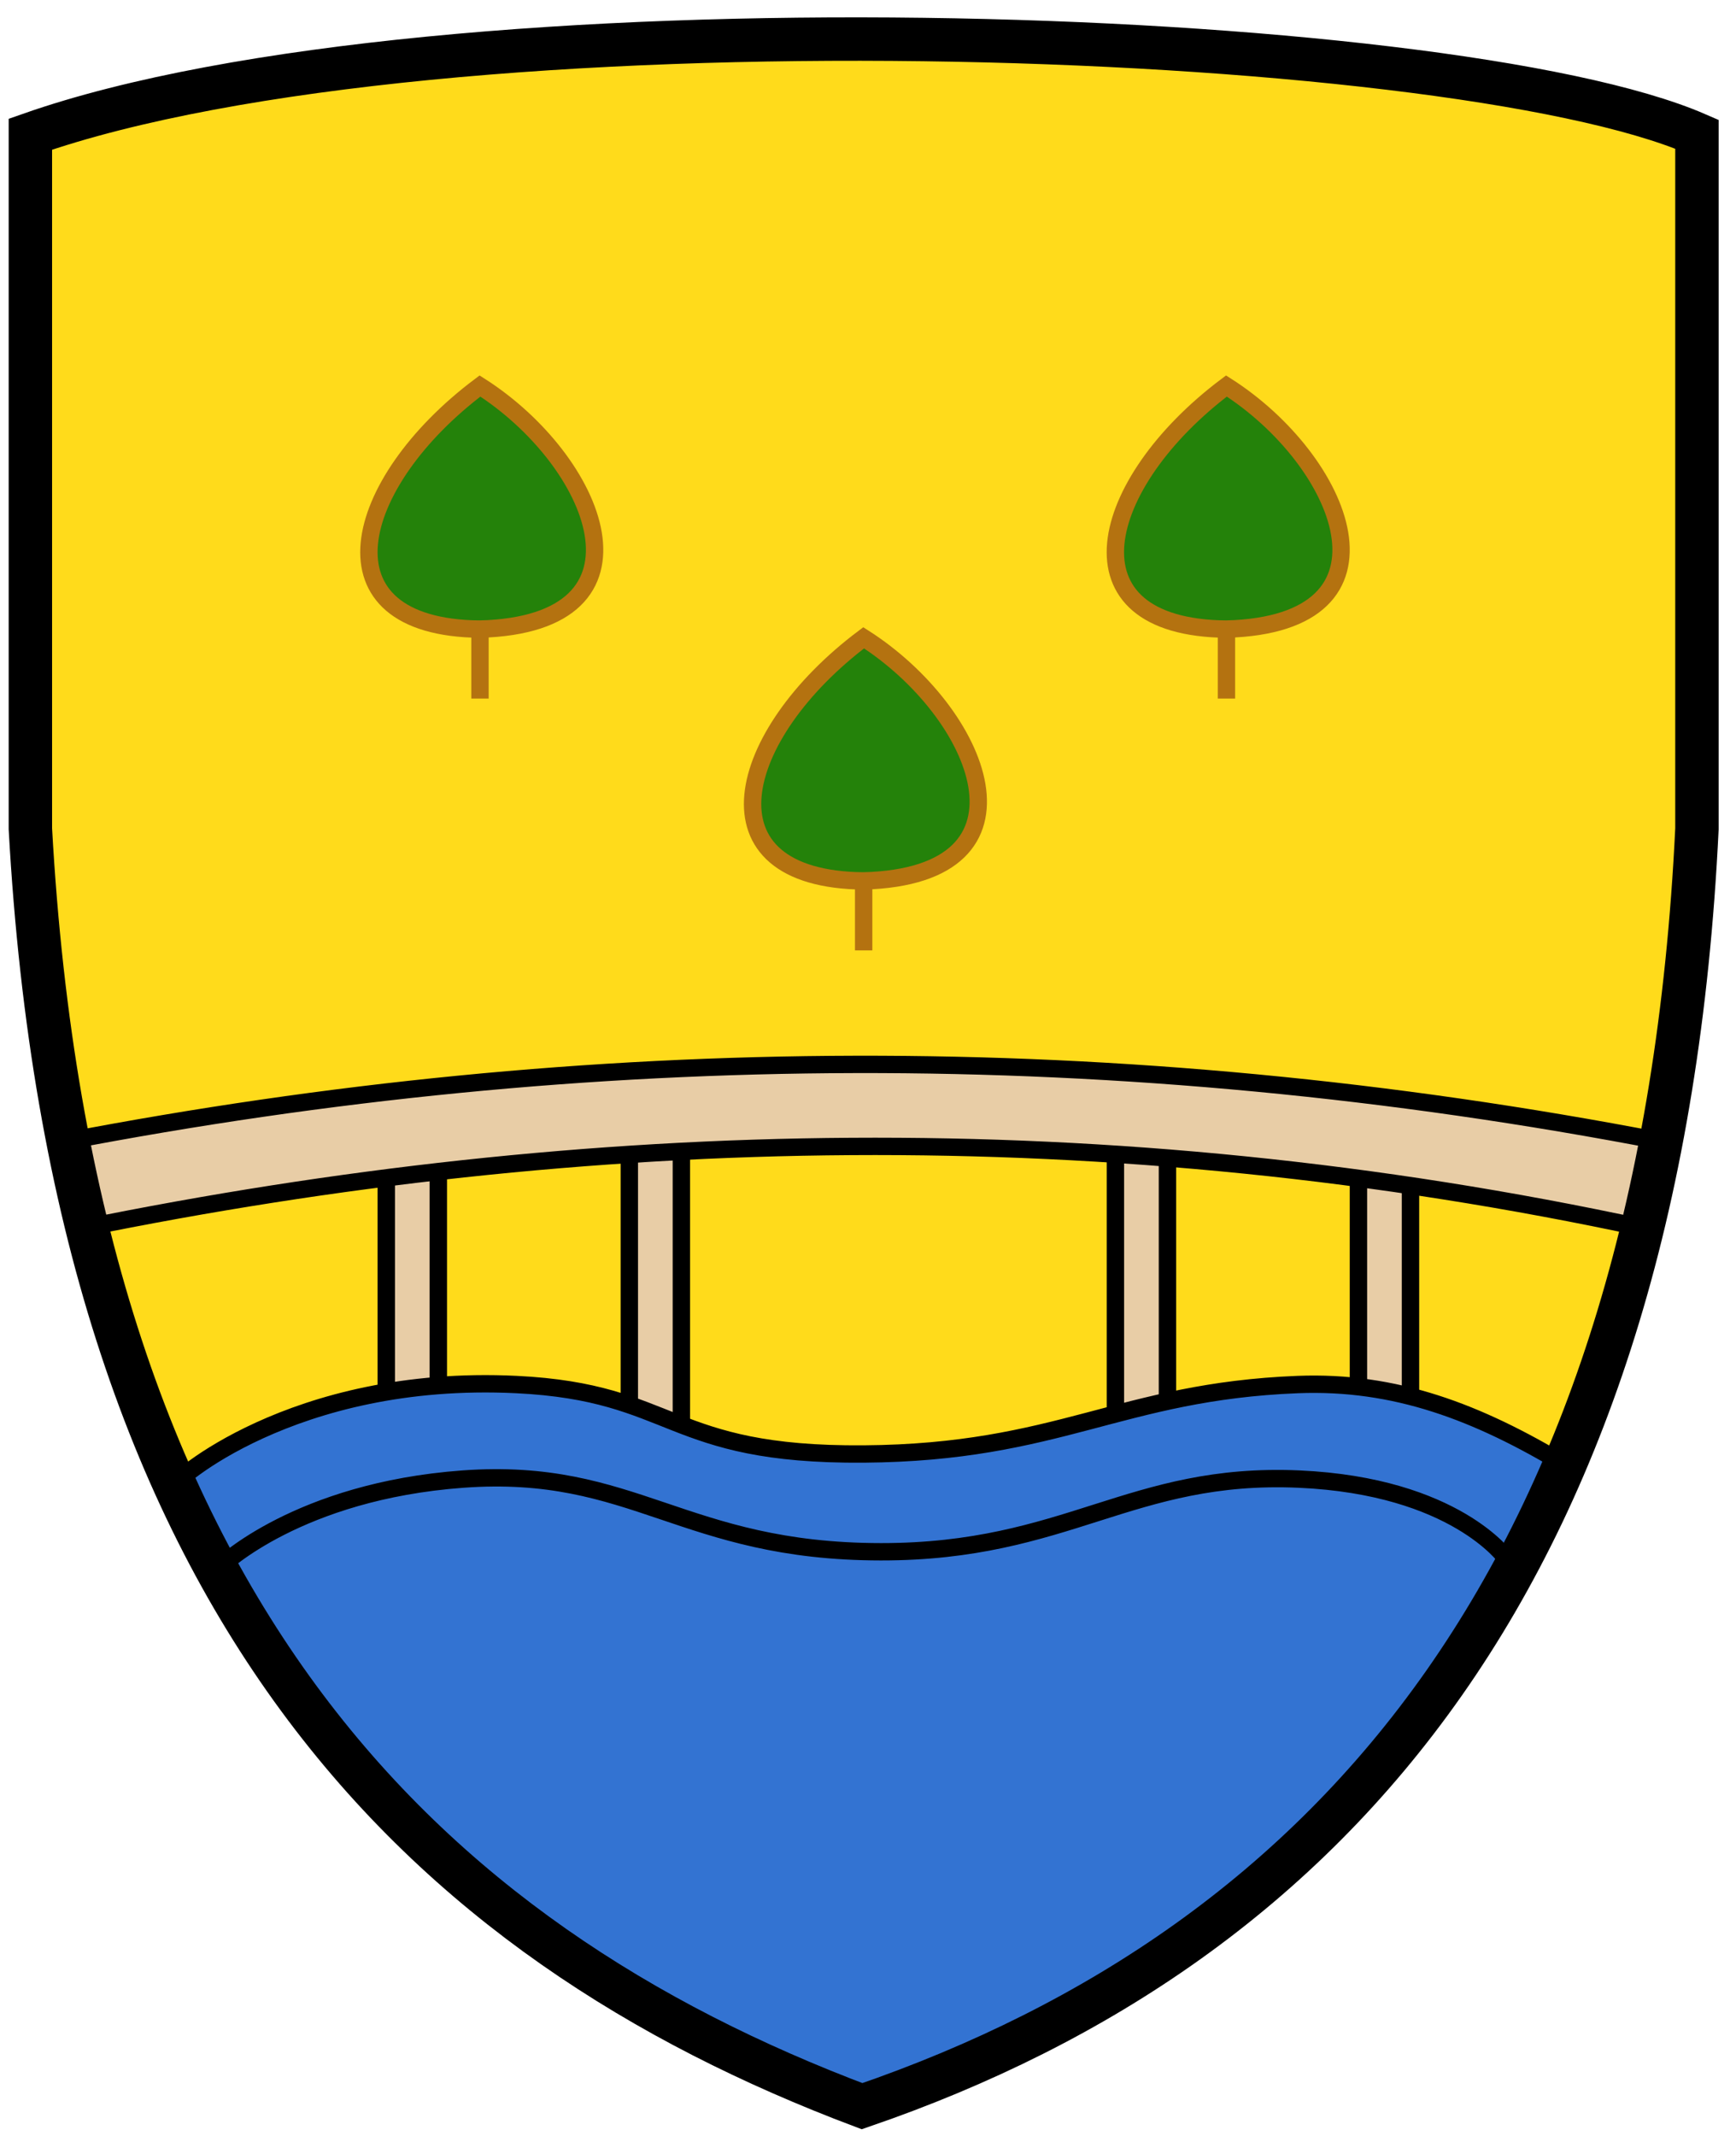 <?xml version="1.0" encoding="UTF-8" standalone="no"?>
<!-- Created with Inkscape (http://www.inkscape.org/) -->
<svg
   xmlns:svg="http://www.w3.org/2000/svg"
   xmlns="http://www.w3.org/2000/svg"
   version="1.0"
   width="100"
   height="123"
   id="svg8153">
  <defs
     id="defs8155" />
  <g
     id="layer1">
    <path
       d="M 1.75,7.728 L 1.75,49.728 C 2.041,62.846 6.076,75.34 10.75,87.728 L 88.75,87.728 C 94.337,75.757 96.296,64.213 97.75,52.728 L 97.75,7.728 C 74.707,1.202 32.928,-0.22 1.75,7.728 z "
       style="fill:#ffdb1b;fill-opacity:1;fill-rule:evenodd;stroke:#000000;stroke-width:1px;stroke-linecap:butt;stroke-linejoin:miter;stroke-opacity:1"
       id="path14960" />
    <rect
       width="2.998"
       height="19.877"
       x="22.251"
       y="66.29"
       style="fill:#e8cda6;fill-opacity:1;stroke:#000000;stroke-width:1.002;stroke-linecap:square;stroke-miterlimit:4;stroke-dasharray:none;stroke-dashoffset:0;stroke-opacity:1"
       id="rect16914" />
    <rect
       width="2.998"
       height="19.877"
       x="36.251"
       y="65.35"
       style="fill:#e8cda6;fill-opacity:1;stroke:#000000;stroke-width:1.002;stroke-linecap:square;stroke-miterlimit:4;stroke-dasharray:none;stroke-dashoffset:0;stroke-opacity:1"
       id="rect21761" />
    <rect
       width="2.998"
       height="19.877"
       x="64.251"
       y="64.229"
       style="fill:#e8cda6;fill-opacity:1;stroke:#000000;stroke-width:1.002;stroke-linecap:square;stroke-miterlimit:4;stroke-dasharray:none;stroke-dashoffset:0;stroke-opacity:1"
       id="rect21763" />
    <rect
       width="2.998"
       height="19.877"
       x="78.251"
       y="65.229"
       style="fill:#e8cda6;fill-opacity:1;stroke:#000000;stroke-width:1.002;stroke-linecap:square;stroke-miterlimit:4;stroke-dasharray:none;stroke-dashoffset:0;stroke-opacity:1"
       id="rect21765" />
    <path
       d="M 49.75,120.728 C 74.079,112.942 82.308,99.173 90.195,84.375 C 85.094,81.306 80.367,79.506 74.75,79.728 C 64.522,80.132 61,83.645 49.75,83.728 C 38.416,83.812 38.953,80.176 29.75,79.728 C 16.764,79.096 9.826,85.487 10.12,85.467 C 21.283,107.62 34.608,115.702 49.75,120.728 z "
       style="fill:#3373d2;fill-opacity:1;fill-rule:evenodd;stroke:#000000;stroke-width:1px;stroke-linecap:butt;stroke-linejoin:miter;stroke-opacity:1"
       id="path12049" />
    <path
       d="M 12.75,90.173 C 12.75,90.173 17.18,85.868 26.658,85.173 C 36.537,84.45 39.322,89.351 50.75,89.358 C 61.483,89.365 65.146,84.738 74.842,85.173 C 83.833,85.577 86.75,89.728 86.75,89.728"
       style="fill:none;fill-rule:evenodd;stroke:#000000;stroke-width:1px;stroke-linecap:butt;stroke-linejoin:miter;stroke-opacity:1"
       id="path13020" />
    <path
       d="M 3.75,65.728 C 33.877,59.949 64.394,59.679 95.75,65.728 L 94.75,70.728 C 63.821,64.06 33.705,64.835 4.75,70.728 L 3.75,65.728 z "
       style="fill:#e8cda6;fill-opacity:1;fill-rule:evenodd;stroke:#000000;stroke-width:1px;stroke-linecap:butt;stroke-linejoin:miter;stroke-opacity:1"
       id="path14962" />
    <path
       d="M 49.75,36.728 C 42.306,42.317 40.195,50.638 49.75,50.728 L 49.75,54.728 L 49.75,50.728 C 60.416,50.432 56.472,41.011 49.75,36.728 z "
       style="fill:#24820a;fill-opacity:1;fill-rule:evenodd;stroke:#b47210;stroke-width:1px;stroke-linecap:butt;stroke-linejoin:miter;stroke-opacity:1"
       id="path22736" />
    <path
       d="M 27.649,22.228 C 20.205,27.817 18.094,36.138 27.649,36.228 L 27.649,40.228 L 27.649,36.228 C 38.315,35.932 34.37,26.511 27.649,22.228 z "
       style="fill:#24820a;fill-opacity:1;fill-rule:evenodd;stroke:#b47210;stroke-width:1px;stroke-linecap:butt;stroke-linejoin:miter;stroke-opacity:1"
       id="path23711" />
    <path
       d="M 70.648,22.228 C 63.204,27.817 61.093,36.138 70.648,36.228 L 70.648,40.228 L 70.648,36.228 C 81.314,35.932 77.369,26.511 70.648,22.228 z "
       style="fill:#24820a;fill-opacity:1;fill-rule:evenodd;stroke:#b47210;stroke-width:1px;stroke-linecap:butt;stroke-linejoin:miter;stroke-opacity:1"
       id="path23713" />
    <path
       d="M 1.75,7.728 L 1.75,47.728 C 4.231,92.586 24.472,111.798 49.658,121.283 C 77.033,111.887 95.707,90.154 97.75,47.728 L 97.75,7.728 C 83.33,1.468 25.359,-0.551 1.75,7.728 z "
       style="fill:none;fill-rule:evenodd;stroke:#000000;stroke-width:2.5;stroke-linecap:butt;stroke-linejoin:miter;stroke-miterlimit:4;stroke-dasharray:none;stroke-opacity:1"
       id="path8171" />
  </g>
</svg>
